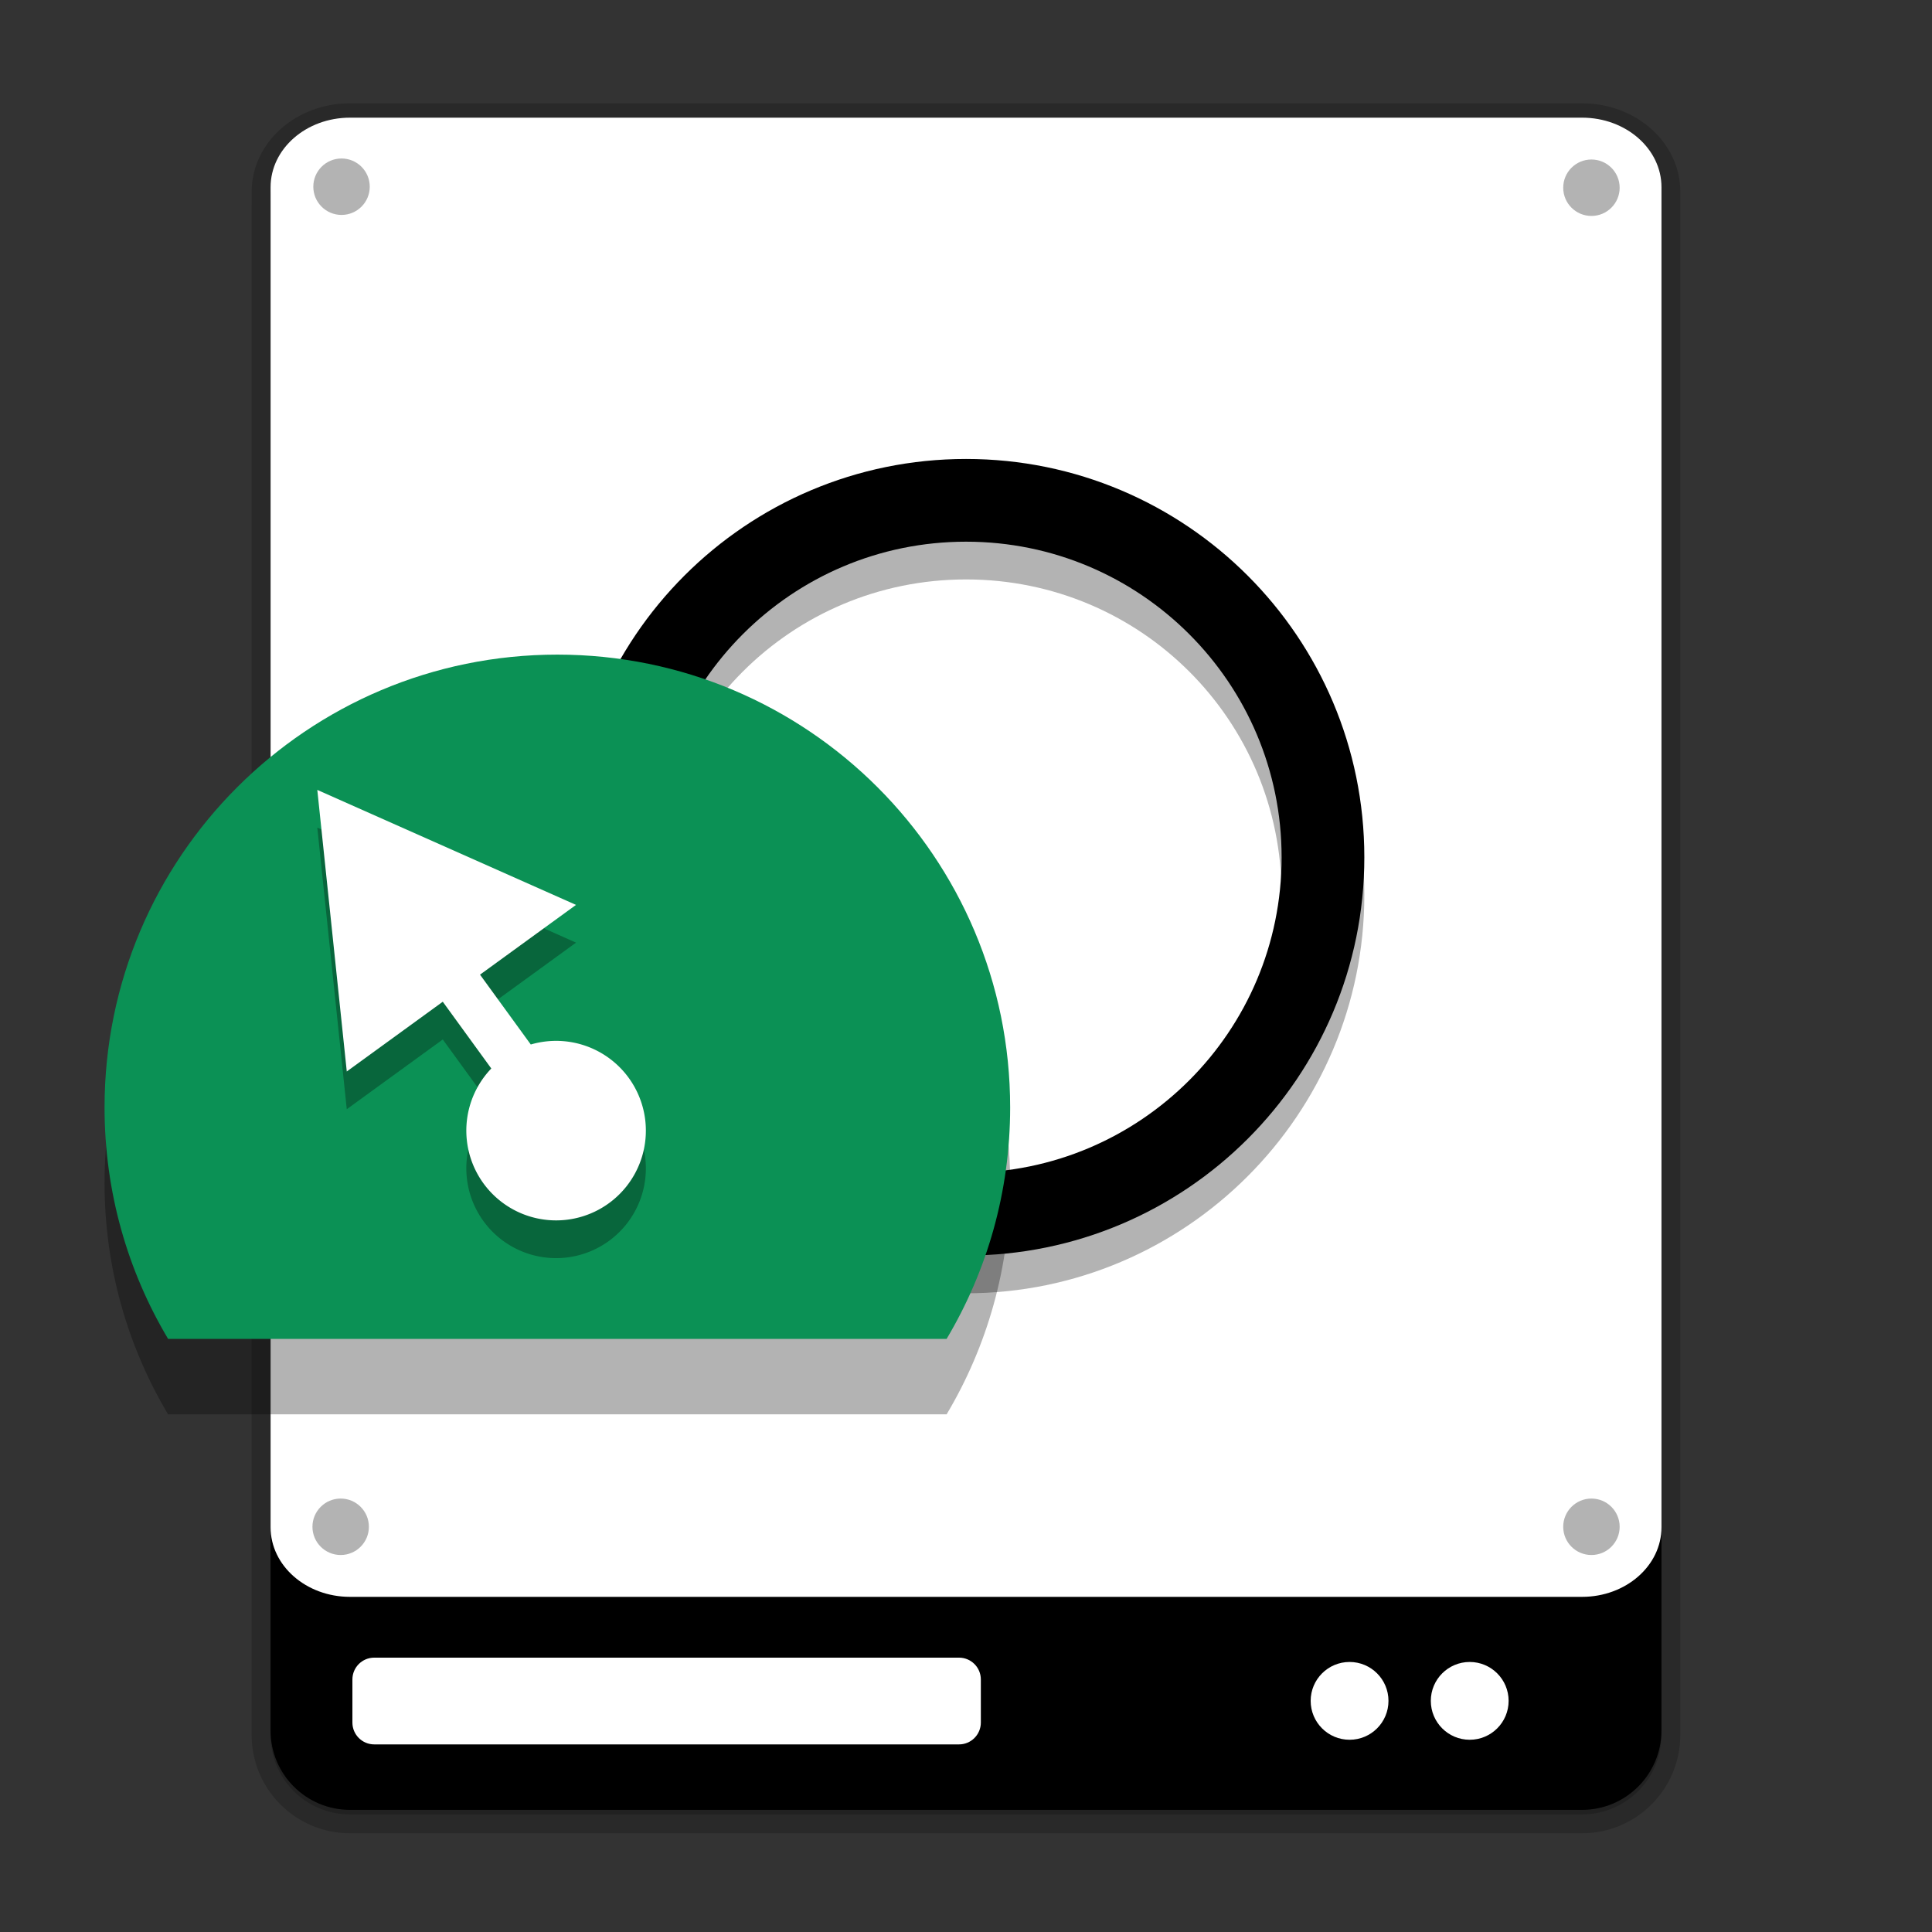 <svg width="512" height="512" version="1.1" viewBox="0 0 384 384" xmlns="http://www.w3.org/2000/svg"><rect x="0" y="0" width="384" height="384" fill="#333333" stroke="none"/><path d="m69.555 24.285c-8.715 0-15.781 6.191-15.781 13.828v2.558c-0.002 0.097-0.007 0.193-0.007 0.29v303.88c0 8.715 7.066 15.781 15.781 15.781h244.89c8.715 0 15.781-7.066 15.781-15.781v-40.132c2e-3 -0.085 7e-3 -0.169 7e-3 -0.255v-266.34c0-7.637-7.067-13.828-15.782-13.828z" opacity=".2" stroke="#000" stroke-width="7.5"/><path d="m69.555 24.285h244.89c8.715 0 15.781 7.066 15.781 15.777v303.88c0 8.715-7.066 15.781-15.781 15.781h-244.89c-8.715 0-15.781-7.066-15.781-15.781v-303.88c0-8.711 7.066-15.777 15.781-15.777z"/><g fill="#fff"><path d="m74.383 329.47h116.23c2.394 0 4.336 1.941 4.336 4.336v8.566c0 2.394-1.941 4.34-4.336 4.34h-116.23c-2.398 0-4.34-1.945-4.34-4.34v-8.566c0-2.394 1.941-4.336 4.34-4.336z"/><path d="m69.562 23.387h244.89c8.715 0 15.781 6.191 15.781 13.828v266.34c0 7.641-7.066 13.832-15.781 13.832h-244.89c-8.715 0-15.781-6.191-15.781-13.832v-266.34c0-7.637 7.066-13.828 15.781-13.828z"/><path d="m275.97 338.06c0 4.269-3.461 7.731-7.731 7.731-4.273 0-7.734-3.461-7.734-7.731s3.461-7.731 7.734-7.731c4.269 0 7.731 3.461 7.731 7.731z"/><path d="m299.85 338.06c0 4.269-3.465 7.731-7.734 7.731s-7.731-3.461-7.731-7.731 3.461-7.731 7.731-7.731 7.734 3.461 7.734 7.731z"/></g><path transform="scale(.75)" d="m350.6 227.18c0 52.24-42.349 94.589-94.589 94.589s-94.589-42.349-94.589-94.589 42.349-94.589 94.589-94.589 94.589 42.349 94.589 94.589zm0 0" fill="none" stroke="#000" stroke-linecap="round" stroke-linejoin="round" stroke-width="21.924"/><path d="m192.01 98.725c-43.623 0-79.162 35.539-79.162 79.162s35.539 79.162 79.162 79.162 79.162-35.539 79.162-79.162-35.539-79.162-79.162-79.162zm0 16.441c34.736 0 62.721 27.984 62.721 62.721s-27.984 62.721-62.721 62.721c-34.736 0-62.721-27.984-62.721-62.721s27.984-62.721 62.721-62.721z" color="#000000" color-rendering="auto" dominant-baseline="auto" image-rendering="auto" opacity=".3" shape-rendering="auto" solid-color="#000000" style="font-feature-settings:normal;font-variant-alternates:normal;font-variant-caps:normal;font-variant-ligatures:normal;font-variant-numeric:normal;font-variant-position:normal;isolation:auto;mix-blend-mode:normal;shape-padding:0;text-decoration-color:#000000;text-decoration-line:none;text-decoration-style:solid;text-indent:0;text-orientation:mixed;text-transform:none;white-space:normal"/><circle cx="133.09" cy="237.07" r="5.609" opacity=".3"/><circle cx="67.882" cy="37.11" r="5.609" opacity=".3"/><circle cx="316.31" cy="37.312" r="5.609" opacity=".3"/><circle cx="67.711" cy="303.46" r="5.609" opacity=".3"/><path d="m110.78 145.11c-49.706 0-90 40.294-90 90 0 16.809 4.607 32.54 12.628 46.002h154.74c8.021-13.462 12.628-29.193 12.628-46.002 0-49.706-40.294-90-90-90z" opacity=".3"/><path d="m110.78 130.11c-49.706 0-90 40.294-90 90 0 16.809 4.607 32.54 12.628 46.002h154.74c8.021-13.462 12.628-29.193 12.628-46.002 0-49.706-40.294-90-90-90z" fill="#0b9155"/><path d="m63.066 164.5 5.859 55.966 19.08-13.865 9.645 13.271a17.842 17.842 0 0 0-4.866 14.216 17.842 17.842 0 0 0 19.611 15.877 17.842 17.842 0 0 0 15.877-19.611 17.842 17.842 0 0 0-19.611-15.877 17.842 17.842 0 0 0-3.164 0.626l-10.089-13.883 19.08-13.865z" fill-rule="evenodd" opacity=".3" stop-color="#000000" stroke-linejoin="bevel" stroke-miterlimit="16.8" style="paint-order:stroke fill markers"/><path d="m63.066 157 5.859 55.966 19.08-13.865 9.645 13.271a17.842 17.842 0 0 0-4.866 14.216 17.842 17.842 0 0 0 19.611 15.877 17.842 17.842 0 0 0 15.877-19.611 17.842 17.842 0 0 0-19.611-15.877 17.842 17.842 0 0 0-3.164 0.626l-10.089-13.883 19.08-13.865z" fill="#fff" fill-rule="evenodd" stop-color="#000000" stroke-linejoin="bevel" stroke-miterlimit="16.8" style="paint-order:stroke fill markers"/><circle cx="316.31" cy="303.46" r="5.609" opacity=".3"/></svg>
